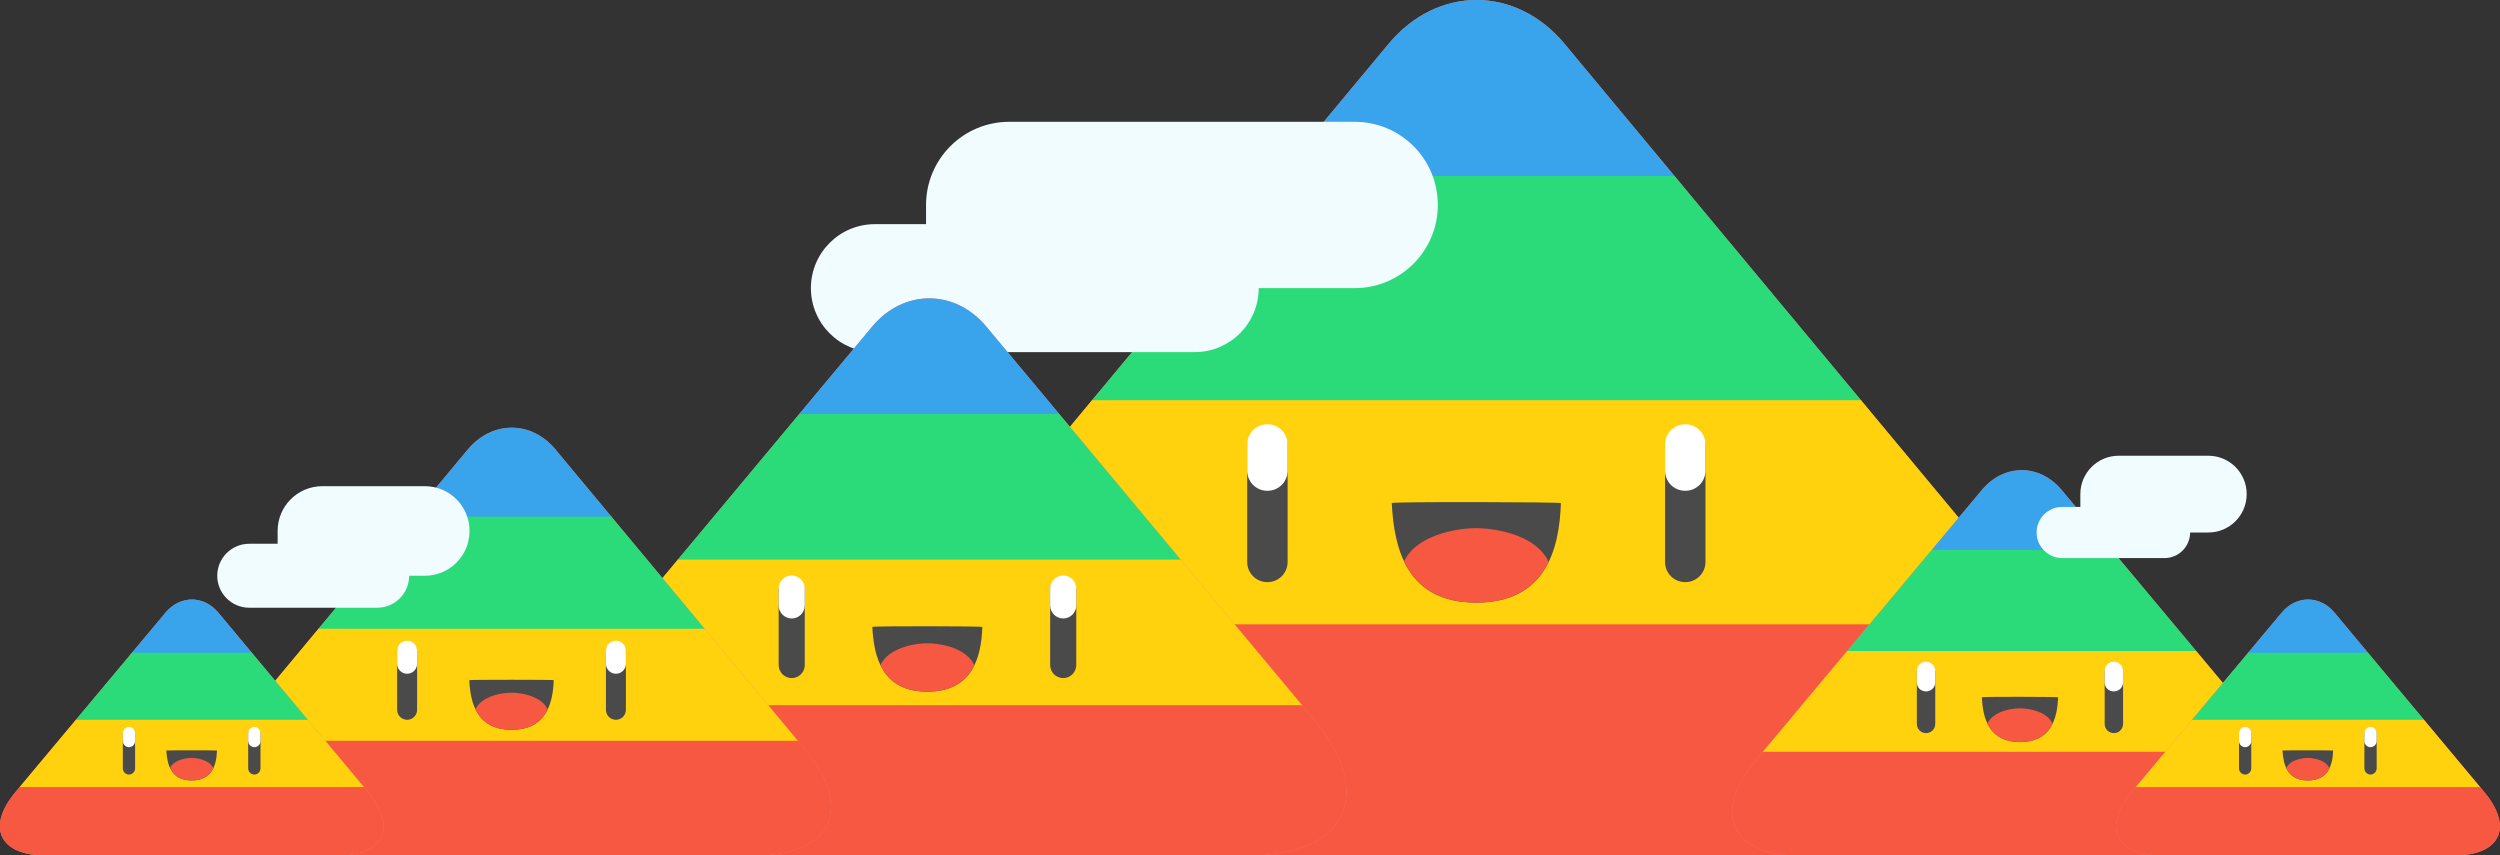 <?xml version="1.0" encoding="utf-8"?>
<!-- Generator: Adobe Illustrator 18.1.1, SVG Export Plug-In . SVG Version: 6.00 Build 0)  -->
<svg version="1.1" id="Layer_1" xmlns="http://www.w3.org/2000/svg" xmlns:xlink="http://www.w3.org/1999/xlink" x="0px" y="0px"
	 viewBox="0 0 977 334.3" enable-background="new 0 0 977 334.3" xml:space="preserve">
<rect x="0" y="0" width="977" height="334.3" fill="#333333" stroke="none"/>
<g>
	<defs>
		<path id="SVGID_1_" d="M542.7,17.1c19-22.8,49.7-22.8,68.7,0l195.2,234.7c37.9,45.6,20.6,82.6-38.7,82.6H386.1
			c-59.3,0-76.7-37-38.7-82.6L542.7,17.1z"/>
	</defs>
	<clipPath id="SVGID_2_">
		<use xlink:href="#SVGID_1_"  overflow="visible"/>
	</clipPath>
	<g clip-path="url(#SVGID_2_)" enable-background="new    ">
		<g>
			<defs>
				<rect id="SVGID_3_" x="321.5" y="-0.8" width="511" height="336"/>
			</defs>
			<clipPath id="SVGID_4_">
				<use xlink:href="#SVGID_3_"  overflow="visible"/>
			</clipPath>
			<g clip-path="url(#SVGID_4_)">
				<defs>
					<rect id="SVGID_5_" x="321.5" y="-0.8" width="511" height="336"/>
				</defs>
				<clipPath id="SVGID_6_">
					<use xlink:href="#SVGID_5_"  overflow="visible"/>
				</clipPath>
				<rect x="322.3" y="-5" clip-path="url(#SVGID_6_)" fill="#FF7878" width="509.4" height="344.3"/>
			</g>
			<g clip-path="url(#SVGID_4_)">
				<defs>
					<rect id="SVGID_7_" x="278.8" y="-18.8" width="596.6" height="88.1"/>
				</defs>
				<clipPath id="SVGID_8_">
					<use xlink:href="#SVGID_7_"  overflow="visible"/>
				</clipPath>
				<g clip-path="url(#SVGID_8_)">
					<defs>
						<rect id="SVGID_9_" x="321.5" y="-0.8" width="511" height="336"/>
					</defs>
					<clipPath id="SVGID_10_">
						<use xlink:href="#SVGID_9_"  overflow="visible"/>
					</clipPath>
					<rect x="273.8" y="-23.8" clip-path="url(#SVGID_10_)" fill="#39A4EB" width="606.6" height="98.1"/>
				</g>
			</g>
			<g clip-path="url(#SVGID_4_)">
				<defs>
					<rect id="SVGID_11_" x="278.8" y="68.8" width="596.6" height="88.1"/>
				</defs>
				<clipPath id="SVGID_12_">
					<use xlink:href="#SVGID_11_"  overflow="visible"/>
				</clipPath>
				<g clip-path="url(#SVGID_12_)">
					<defs>
						<rect id="SVGID_13_" x="321.5" y="-0.8" width="511" height="336"/>
					</defs>
					<clipPath id="SVGID_14_">
						<use xlink:href="#SVGID_13_"  overflow="visible"/>
					</clipPath>
					<rect x="273.8" y="63.8" clip-path="url(#SVGID_14_)" fill="#2BDB7A" width="606.6" height="98.1"/>
				</g>
			</g>
			<g clip-path="url(#SVGID_4_)">
				<defs>
					<rect id="SVGID_15_" x="278.8" y="156.4" width="596.6" height="88.1"/>
				</defs>
				<clipPath id="SVGID_16_">
					<use xlink:href="#SVGID_15_"  overflow="visible"/>
				</clipPath>
				<g clip-path="url(#SVGID_16_)">
					<defs>
						<rect id="SVGID_17_" x="321.5" y="-0.8" width="511" height="336"/>
					</defs>
					<clipPath id="SVGID_18_">
						<use xlink:href="#SVGID_17_"  overflow="visible"/>
					</clipPath>
					<rect x="273.8" y="151.4" clip-path="url(#SVGID_18_)" fill="#FFD20D" width="606.6" height="98.1"/>
				</g>
			</g>
			<g clip-path="url(#SVGID_4_)">
				<defs>
					<rect id="SVGID_19_" x="278.8" y="244" width="596.6" height="92.3"/>
				</defs>
				<clipPath id="SVGID_20_">
					<use xlink:href="#SVGID_19_"  overflow="visible"/>
				</clipPath>
				<g clip-path="url(#SVGID_20_)">
					<defs>
						<rect id="SVGID_21_" x="321.5" y="-0.8" width="511" height="336"/>
					</defs>
					<clipPath id="SVGID_22_">
						<use xlink:href="#SVGID_21_"  overflow="visible"/>
					</clipPath>
					<rect x="273.8" y="239" clip-path="url(#SVGID_22_)" fill="#F65842" width="606.6" height="102.3"/>
				</g>
			</g>
		</g>
	</g>
</g>
<g>
	<defs>
		<path id="SVGID_23_" d="M495.3,166.4c-4.4,0-7.9,3.5-7.9,7.9v45.3c0,4.4,3.5,7.9,7.9,7.9c4.4,0,7.9-3.5,7.9-7.9v-45.3
			C503.2,170,499.7,166.4,495.3,166.4z"/>
	</defs>
	<clipPath id="SVGID_24_">
		<use xlink:href="#SVGID_23_"  overflow="visible"/>
	</clipPath>
	<rect x="482.4" y="161.4" clip-path="url(#SVGID_24_)" fill="#4A4A4A" width="25.8" height="71.1"/>
</g>
<g>
	<defs>
		<path id="SVGID_25_" d="M495.3,165.8c-4.4,0-7.9,3.5-7.9,7.9v10.2c0,4.4,3.5,7.9,7.9,7.9c4.4,0,7.9-3.5,7.9-7.9v-10.2
			C503.2,169.3,499.7,165.8,495.3,165.8z"/>
	</defs>
	<clipPath id="SVGID_26_">
		<use xlink:href="#SVGID_25_"  overflow="visible"/>
	</clipPath>
	<rect x="482.4" y="160.8" clip-path="url(#SVGID_26_)" fill="#FFFFFF" width="25.8" height="36"/>
</g>
<g>
	<defs>
		<path id="SVGID_27_" d="M658.6,166.4c-4.4,0-7.9,3.5-7.9,7.9v45.3c0,4.4,3.5,7.9,7.9,7.9c4.4,0,7.9-3.5,7.9-7.9v-45.3
			C666.5,170,662.9,166.4,658.6,166.4z"/>
	</defs>
	<clipPath id="SVGID_28_">
		<use xlink:href="#SVGID_27_"  overflow="visible"/>
	</clipPath>
	<rect x="645.7" y="161.4" clip-path="url(#SVGID_28_)" fill="#4A4A4A" width="25.8" height="71.1"/>
</g>
<g>
	<defs>
		<path id="SVGID_29_" d="M658.6,165.8c-4.4,0-7.9,3.5-7.9,7.9v10.2c0,4.4,3.5,7.9,7.9,7.9c4.4,0,7.9-3.5,7.9-7.9v-10.2
			C666.5,169.3,662.9,165.8,658.6,165.8z"/>
	</defs>
	<clipPath id="SVGID_30_">
		<use xlink:href="#SVGID_29_"  overflow="visible"/>
	</clipPath>
	<rect x="645.7" y="160.8" clip-path="url(#SVGID_30_)" fill="#FFFFFF" width="25.8" height="36"/>
</g>
<g>
	<defs>
		<path id="SVGID_31_" d="M543.9,196.6c0.9,18,5.9,38.9,33,38.9c27.1,0,32.5-20.7,33.1-38.9C610,196.2,543.8,196,543.9,196.6z"/>
	</defs>
	<clipPath id="SVGID_32_">
		<use xlink:href="#SVGID_31_"  overflow="visible"/>
	</clipPath>
	<g clip-path="url(#SVGID_32_)" enable-background="new    ">
		<g>
			<defs>
				<rect id="SVGID_33_" x="543.5" y="196" width="67" height="40"/>
			</defs>
			<clipPath id="SVGID_34_">
				<use xlink:href="#SVGID_33_"  overflow="visible"/>
			</clipPath>
			<g clip-path="url(#SVGID_34_)">
				<defs>
					<rect id="SVGID_35_" x="543.5" y="196" width="67" height="40"/>
				</defs>
				<clipPath id="SVGID_36_">
					<use xlink:href="#SVGID_35_"  overflow="visible"/>
				</clipPath>
				<rect x="538.9" y="191.2" clip-path="url(#SVGID_36_)" fill="#4A4A4A" width="76.1" height="49.2"/>
			</g>
			<g clip-path="url(#SVGID_34_)">
				<defs>
					<path id="SVGID_37_" d="M576.9,286.5c16.4,0,29.8-43.4,29.8-59.9c0-16.5-20.8-20.2-29.8-20.2s-29.8,3.7-29.8,20.2
						C547.1,243.1,560.5,286.5,576.9,286.5z"/>
				</defs>
				<clipPath id="SVGID_38_">
					<use xlink:href="#SVGID_37_"  overflow="visible"/>
				</clipPath>
				<g clip-path="url(#SVGID_38_)">
					<defs>
						<rect id="SVGID_39_" x="543.5" y="196" width="67" height="40"/>
					</defs>
					<clipPath id="SVGID_40_">
						<use xlink:href="#SVGID_39_"  overflow="visible"/>
					</clipPath>
					<rect x="542.1" y="201.3" clip-path="url(#SVGID_40_)" fill="#F65842" width="69.5" height="90.1"/>
				</g>
			</g>
		</g>
	</g>
</g>
<g>
	<defs>
		<path id="SVGID_41_" d="M361.9,87.6h-20c-13.8,0-25,11.2-25,25c0,13.8,11.2,25,25,25h125c13.8,0,25-11.2,25-25h37.5
			c18,0,32.5-14.6,32.5-32.5c0-18-14.5-32.5-32.5-32.5h-135c-18,0-32.5,14.6-32.5,32.5V87.6z"/>
	</defs>
	<clipPath id="SVGID_42_">
		<use xlink:href="#SVGID_41_"  overflow="visible"/>
	</clipPath>
	<rect x="311.9" y="42.6" clip-path="url(#SVGID_42_)" fill="#F0FCFF" width="255" height="100"/>
</g>
<g>
	<defs>
		<path id="SVGID_43_" d="M774.6,191.4c8.6-10.2,22.4-10.2,31,0l88.5,105.9c17.1,20.5,9.4,37.1-17.4,37.1H703.4
			c-26.7,0-34.5-16.6-17.4-37.1L774.6,191.4z"/>
	</defs>
	<clipPath id="SVGID_44_">
		<use xlink:href="#SVGID_43_"  overflow="visible"/>
	</clipPath>
	<g clip-path="url(#SVGID_44_)" enable-background="new    ">
		<g>
			<defs>
				<rect id="SVGID_45_" x="671.5" y="181.1" width="237" height="154"/>
			</defs>
			<clipPath id="SVGID_46_">
				<use xlink:href="#SVGID_45_"  overflow="visible"/>
			</clipPath>
			<g clip-path="url(#SVGID_46_)">
				<defs>
					<rect id="SVGID_47_" x="671.5" y="181.1" width="237" height="154"/>
				</defs>
				<clipPath id="SVGID_48_">
					<use xlink:href="#SVGID_47_"  overflow="visible"/>
				</clipPath>
				<rect x="672" y="178.7" clip-path="url(#SVGID_48_)" fill="#FF7878" width="236.2" height="160.7"/>
			</g>
			<g clip-path="url(#SVGID_46_)">
				<defs>
					<rect id="SVGID_49_" x="655.2" y="175.5" width="268.5" height="39.6"/>
				</defs>
				<clipPath id="SVGID_50_">
					<use xlink:href="#SVGID_49_"  overflow="visible"/>
				</clipPath>
				<g clip-path="url(#SVGID_50_)">
					<defs>
						<rect id="SVGID_51_" x="671.5" y="181.1" width="237" height="154"/>
					</defs>
					<clipPath id="SVGID_52_">
						<use xlink:href="#SVGID_51_"  overflow="visible"/>
					</clipPath>
					<rect x="650.2" y="170.5" clip-path="url(#SVGID_52_)" fill="#39A4EB" width="278.5" height="49.6"/>
				</g>
			</g>
			<g clip-path="url(#SVGID_46_)">
				<defs>
					<rect id="SVGID_53_" x="655.2" y="214.9" width="268.5" height="39.6"/>
				</defs>
				<clipPath id="SVGID_54_">
					<use xlink:href="#SVGID_53_"  overflow="visible"/>
				</clipPath>
				<g clip-path="url(#SVGID_54_)">
					<defs>
						<rect id="SVGID_55_" x="671.5" y="181.1" width="237" height="154"/>
					</defs>
					<clipPath id="SVGID_56_">
						<use xlink:href="#SVGID_55_"  overflow="visible"/>
					</clipPath>
					<rect x="650.2" y="209.9" clip-path="url(#SVGID_56_)" fill="#2BDB7A" width="278.5" height="49.6"/>
				</g>
			</g>
			<g clip-path="url(#SVGID_46_)">
				<defs>
					<rect id="SVGID_57_" x="655.2" y="254.4" width="268.5" height="39.6"/>
				</defs>
				<clipPath id="SVGID_58_">
					<use xlink:href="#SVGID_57_"  overflow="visible"/>
				</clipPath>
				<g clip-path="url(#SVGID_58_)">
					<defs>
						<rect id="SVGID_59_" x="671.5" y="181.1" width="237" height="154"/>
					</defs>
					<clipPath id="SVGID_60_">
						<use xlink:href="#SVGID_59_"  overflow="visible"/>
					</clipPath>
					<rect x="650.2" y="249.4" clip-path="url(#SVGID_60_)" fill="#FFD20D" width="278.5" height="49.6"/>
				</g>
			</g>
			<g clip-path="url(#SVGID_46_)">
				<defs>
					<rect id="SVGID_61_" x="655.2" y="293.8" width="268.5" height="40.6"/>
				</defs>
				<clipPath id="SVGID_62_">
					<use xlink:href="#SVGID_61_"  overflow="visible"/>
				</clipPath>
				<g clip-path="url(#SVGID_62_)">
					<defs>
						<rect id="SVGID_63_" x="671.5" y="181.1" width="237" height="154"/>
					</defs>
					<clipPath id="SVGID_64_">
						<use xlink:href="#SVGID_63_"  overflow="visible"/>
					</clipPath>
					<rect x="650.2" y="288.8" clip-path="url(#SVGID_64_)" fill="#F65842" width="278.5" height="50.6"/>
				</g>
			</g>
		</g>
	</g>
</g>
<g>
	<defs>
		<path id="SVGID_65_" d="M752.7,258.9c-2,0-3.6,1.6-3.6,3.6v20.4c0,2,1.6,3.6,3.6,3.6c2,0,3.6-1.6,3.6-3.6v-20.4
			C756.2,260.5,754.6,258.9,752.7,258.9z"/>
	</defs>
	<clipPath id="SVGID_66_">
		<use xlink:href="#SVGID_65_"  overflow="visible"/>
	</clipPath>
	<rect x="744.1" y="253.9" clip-path="url(#SVGID_66_)" fill="#4A4A4A" width="17.1" height="37.5"/>
</g>
<g>
	<defs>
		<path id="SVGID_67_" d="M752.7,258.6c-2,0-3.6,1.6-3.6,3.5v4.6c0,2,1.6,3.5,3.6,3.5c2,0,3.6-1.6,3.6-3.5v-4.6
			C756.2,260.2,754.6,258.6,752.7,258.6z"/>
	</defs>
	<clipPath id="SVGID_68_">
		<use xlink:href="#SVGID_67_"  overflow="visible"/>
	</clipPath>
	<rect x="744.1" y="253.6" clip-path="url(#SVGID_68_)" fill="#FFFFFF" width="17.1" height="21.7"/>
</g>
<g>
	<defs>
		<path id="SVGID_69_" d="M826.1,258.9c-2,0-3.6,1.6-3.6,3.6v20.4c0,2,1.6,3.6,3.6,3.6c2,0,3.6-1.6,3.6-3.6v-20.4
			C829.7,260.5,828.1,258.9,826.1,258.9z"/>
	</defs>
	<clipPath id="SVGID_70_">
		<use xlink:href="#SVGID_69_"  overflow="visible"/>
	</clipPath>
	<rect x="817.6" y="253.9" clip-path="url(#SVGID_70_)" fill="#4A4A4A" width="17.1" height="37.5"/>
</g>
<g>
	<defs>
		<path id="SVGID_71_" d="M826.1,258.6c-2,0-3.6,1.6-3.6,3.5v4.6c0,2,1.6,3.5,3.6,3.5c2,0,3.6-1.6,3.6-3.5v-4.6
			C829.7,260.2,828.1,258.6,826.1,258.6z"/>
	</defs>
	<clipPath id="SVGID_72_">
		<use xlink:href="#SVGID_71_"  overflow="visible"/>
	</clipPath>
	<rect x="817.6" y="253.6" clip-path="url(#SVGID_72_)" fill="#FFFFFF" width="17.1" height="21.7"/>
</g>
<g>
	<defs>
		<path id="SVGID_73_" d="M774.5,272.5c0.4,8.1,2.7,17.5,14.9,17.5c12.2,0,14.6-9.3,14.9-17.5C804.3,272.3,774.5,272.2,774.5,272.5z
			"/>
	</defs>
	<clipPath id="SVGID_74_">
		<use xlink:href="#SVGID_73_"  overflow="visible"/>
	</clipPath>
	<g clip-path="url(#SVGID_74_)" enable-background="new    ">
		<g>
			<defs>
				<rect id="SVGID_75_" x="774.5" y="272" width="30" height="18"/>
			</defs>
			<clipPath id="SVGID_76_">
				<use xlink:href="#SVGID_75_"  overflow="visible"/>
			</clipPath>
			<g clip-path="url(#SVGID_76_)">
				<defs>
					<rect id="SVGID_77_" x="774.5" y="272" width="30" height="18"/>
				</defs>
				<clipPath id="SVGID_78_">
					<use xlink:href="#SVGID_77_"  overflow="visible"/>
				</clipPath>
				<rect x="769.5" y="267.3" clip-path="url(#SVGID_78_)" fill="#4A4A4A" width="39.7" height="27.7"/>
			</g>
			<g clip-path="url(#SVGID_76_)">
				<defs>
					<path id="SVGID_79_" d="M789.4,312.9c7.4,0,13.4-19.5,13.4-27c0-7.4-9.4-9.1-13.4-9.1s-13.4,1.7-13.4,9.1
						C776,293.4,782,312.9,789.4,312.9z"/>
				</defs>
				<clipPath id="SVGID_80_">
					<use xlink:href="#SVGID_79_"  overflow="visible"/>
				</clipPath>
				<g clip-path="url(#SVGID_80_)">
					<defs>
						<rect id="SVGID_81_" x="774.5" y="272" width="30" height="18"/>
					</defs>
					<clipPath id="SVGID_82_">
						<use xlink:href="#SVGID_81_"  overflow="visible"/>
					</clipPath>
					<rect x="771" y="271.8" clip-path="url(#SVGID_82_)" fill="#F65842" width="36.8" height="46.1"/>
				</g>
			</g>
		</g>
	</g>
</g>
<g>
	<defs>
		<path id="SVGID_83_" d="M340.8,127.7c12.3-14.8,32.4-14.8,44.7,0l127.6,153c24.7,29.6,13.5,53.6-25.1,53.6H238.3
			c-38.6,0-49.8-24-25.1-53.6L340.8,127.7z"/>
	</defs>
	<clipPath id="SVGID_84_">
		<use xlink:href="#SVGID_83_"  overflow="visible"/>
	</clipPath>
	<g clip-path="url(#SVGID_84_)" enable-background="new    ">
		<g>
			<defs>
				<rect id="SVGID_85_" x="194.5" y="112" width="337" height="223"/>
			</defs>
			<clipPath id="SVGID_86_">
				<use xlink:href="#SVGID_85_"  overflow="visible"/>
			</clipPath>
			<g clip-path="url(#SVGID_86_)">
				<defs>
					<rect id="SVGID_87_" x="194.5" y="112" width="337" height="223"/>
				</defs>
				<clipPath id="SVGID_88_">
					<use xlink:href="#SVGID_87_"  overflow="visible"/>
				</clipPath>
				<rect x="195.1" y="111.6" clip-path="url(#SVGID_88_)" fill="#FF7878" width="336.2" height="227.7"/>
			</g>
			<g clip-path="url(#SVGID_86_)">
				<defs>
					<rect id="SVGID_89_" x="168.6" y="104.8" width="387.8" height="57.3"/>
				</defs>
				<clipPath id="SVGID_90_">
					<use xlink:href="#SVGID_89_"  overflow="visible"/>
				</clipPath>
				<g clip-path="url(#SVGID_90_)">
					<defs>
						<rect id="SVGID_91_" x="194.5" y="112" width="337" height="223"/>
					</defs>
					<clipPath id="SVGID_92_">
						<use xlink:href="#SVGID_91_"  overflow="visible"/>
					</clipPath>
					<rect x="163.6" y="99.8" clip-path="url(#SVGID_92_)" fill="#39A4EB" width="397.8" height="67.3"/>
				</g>
			</g>
			<g clip-path="url(#SVGID_86_)">
				<defs>
					<rect id="SVGID_93_" x="168.6" y="161.8" width="387.8" height="57.3"/>
				</defs>
				<clipPath id="SVGID_94_">
					<use xlink:href="#SVGID_93_"  overflow="visible"/>
				</clipPath>
				<g clip-path="url(#SVGID_94_)">
					<defs>
						<rect id="SVGID_95_" x="194.5" y="112" width="337" height="223"/>
					</defs>
					<clipPath id="SVGID_96_">
						<use xlink:href="#SVGID_95_"  overflow="visible"/>
					</clipPath>
					<rect x="163.6" y="156.8" clip-path="url(#SVGID_96_)" fill="#2BDB7A" width="397.8" height="67.3"/>
				</g>
			</g>
			<g clip-path="url(#SVGID_86_)">
				<defs>
					<rect id="SVGID_97_" x="168.6" y="218.7" width="387.8" height="57.3"/>
				</defs>
				<clipPath id="SVGID_98_">
					<use xlink:href="#SVGID_97_"  overflow="visible"/>
				</clipPath>
				<g clip-path="url(#SVGID_98_)">
					<defs>
						<rect id="SVGID_99_" x="194.5" y="112" width="337" height="223"/>
					</defs>
					<clipPath id="SVGID_100_">
						<use xlink:href="#SVGID_99_"  overflow="visible"/>
					</clipPath>
					<rect x="163.6" y="213.7" clip-path="url(#SVGID_100_)" fill="#FFD20D" width="397.8" height="67.3"/>
				</g>
			</g>
			<g clip-path="url(#SVGID_86_)">
				<defs>
					<rect id="SVGID_101_" x="168.6" y="275.6" width="387.8" height="62.5"/>
				</defs>
				<clipPath id="SVGID_102_">
					<use xlink:href="#SVGID_101_"  overflow="visible"/>
				</clipPath>
				<g clip-path="url(#SVGID_102_)">
					<defs>
						<rect id="SVGID_103_" x="194.5" y="112" width="337" height="223"/>
					</defs>
					<clipPath id="SVGID_104_">
						<use xlink:href="#SVGID_103_"  overflow="visible"/>
					</clipPath>
					<rect x="163.6" y="270.6" clip-path="url(#SVGID_104_)" fill="#F65842" width="397.8" height="72.5"/>
				</g>
			</g>
		</g>
	</g>
</g>
<g>
	<defs>
		<path id="SVGID_105_" d="M309.4,225.4c-2.8,0-5.1,2.3-5.1,5.1v29.4c0,2.8,2.3,5.1,5.1,5.1c2.8,0,5.1-2.3,5.1-5.1v-29.4
			C314.5,227.7,312.2,225.4,309.4,225.4z"/>
	</defs>
	<clipPath id="SVGID_106_">
		<use xlink:href="#SVGID_105_"  overflow="visible"/>
	</clipPath>
	<rect x="299.2" y="220.4" clip-path="url(#SVGID_106_)" fill="#4A4A4A" width="20.3" height="49.7"/>
</g>
<g>
	<defs>
		<path id="SVGID_107_" d="M309.4,224.9c-2.8,0-5.1,2.3-5.1,5.1v6.6c0,2.8,2.3,5.1,5.1,5.1c2.8,0,5.1-2.3,5.1-5.1v-6.6
			C314.5,227.2,312.2,224.9,309.4,224.9z"/>
	</defs>
	<clipPath id="SVGID_108_">
		<use xlink:href="#SVGID_107_"  overflow="visible"/>
	</clipPath>
	<rect x="299.2" y="219.9" clip-path="url(#SVGID_108_)" fill="#FFFFFF" width="20.3" height="26.9"/>
</g>
<g>
	<defs>
		<path id="SVGID_109_" d="M415.5,225.4c-2.8,0-5.1,2.3-5.1,5.1v29.4c0,2.8,2.3,5.1,5.1,5.1c2.8,0,5.1-2.3,5.1-5.1v-29.4
			C420.6,227.7,418.3,225.4,415.5,225.4z"/>
	</defs>
	<clipPath id="SVGID_110_">
		<use xlink:href="#SVGID_109_"  overflow="visible"/>
	</clipPath>
	<rect x="405.4" y="220.4" clip-path="url(#SVGID_110_)" fill="#4A4A4A" width="20.3" height="49.7"/>
</g>
<g>
	<defs>
		<path id="SVGID_111_" d="M415.5,224.9c-2.8,0-5.1,2.3-5.1,5.1v6.6c0,2.8,2.3,5.1,5.1,5.1c2.8,0,5.1-2.3,5.1-5.1v-6.6
			C420.6,227.2,418.3,224.9,415.5,224.9z"/>
	</defs>
	<clipPath id="SVGID_112_">
		<use xlink:href="#SVGID_111_"  overflow="visible"/>
	</clipPath>
	<rect x="405.4" y="219.9" clip-path="url(#SVGID_112_)" fill="#FFFFFF" width="20.3" height="26.9"/>
</g>
<g>
	<defs>
		<path id="SVGID_113_" d="M340.9,245c0.6,11.7,3.8,25.3,21.5,25.3c17.6,0,21.1-13.4,21.5-25.3C383.9,244.7,340.9,244.6,340.9,245z"
			/>
	</defs>
	<clipPath id="SVGID_114_">
		<use xlink:href="#SVGID_113_"  overflow="visible"/>
	</clipPath>
	<g clip-path="url(#SVGID_114_)" enable-background="new    ">
		<g>
			<defs>
				<rect id="SVGID_115_" x="340.5" y="244" width="44" height="27"/>
			</defs>
			<clipPath id="SVGID_116_">
				<use xlink:href="#SVGID_115_"  overflow="visible"/>
			</clipPath>
			<g clip-path="url(#SVGID_116_)">
				<defs>
					<rect id="SVGID_117_" x="340.5" y="244" width="44" height="27"/>
				</defs>
				<clipPath id="SVGID_118_">
					<use xlink:href="#SVGID_117_"  overflow="visible"/>
				</clipPath>
				<rect x="335.9" y="239.7" clip-path="url(#SVGID_118_)" fill="#4A4A4A" width="53" height="35.5"/>
			</g>
			<g clip-path="url(#SVGID_116_)">
				<defs>
					<path id="SVGID_119_" d="M362.4,303.4c10.7,0,19.3-28.2,19.3-38.9c0-10.8-13.5-13.1-19.3-13.1s-19.3,2.4-19.3,13.1
						C343,275.2,351.7,303.4,362.4,303.4z"/>
				</defs>
				<clipPath id="SVGID_120_">
					<use xlink:href="#SVGID_119_"  overflow="visible"/>
				</clipPath>
				<g clip-path="url(#SVGID_120_)">
					<defs>
						<rect id="SVGID_121_" x="340.5" y="244" width="44" height="27"/>
					</defs>
					<clipPath id="SVGID_122_">
						<use xlink:href="#SVGID_121_"  overflow="visible"/>
					</clipPath>
					<rect x="338" y="246.3" clip-path="url(#SVGID_122_)" fill="#F65842" width="48.7" height="62.1"/>
				</g>
			</g>
		</g>
	</g>
</g>
<g>
	<defs>
		<path id="SVGID_123_" d="M182.8,175.7c9.5-11.4,24.9-11.4,34.3,0l97.6,117.3c19,22.8,10.3,41.3-19.4,41.3H104.5
			c-29.7,0-38.3-18.5-19.4-41.3L182.8,175.7z"/>
	</defs>
	<clipPath id="SVGID_124_">
		<use xlink:href="#SVGID_123_"  overflow="visible"/>
	</clipPath>
	<g clip-path="url(#SVGID_124_)" enable-background="new    ">
		<g>
			<defs>
				<rect id="SVGID_125_" x="69.5" y="164" width="261" height="171"/>
			</defs>
			<clipPath id="SVGID_126_">
				<use xlink:href="#SVGID_125_"  overflow="visible"/>
			</clipPath>
			<g clip-path="url(#SVGID_126_)">
				<defs>
					<rect id="SVGID_127_" x="69.5" y="164" width="261" height="171"/>
				</defs>
				<clipPath id="SVGID_128_">
					<use xlink:href="#SVGID_127_"  overflow="visible"/>
				</clipPath>
				<rect x="70.1" y="162.2" clip-path="url(#SVGID_128_)" fill="#FF7878" width="259.7" height="177.2"/>
			</g>
			<g clip-path="url(#SVGID_126_)">
				<defs>
					<rect id="SVGID_129_" x="50.8" y="158.1" width="298.3" height="44"/>
				</defs>
				<clipPath id="SVGID_130_">
					<use xlink:href="#SVGID_129_"  overflow="visible"/>
				</clipPath>
				<g clip-path="url(#SVGID_130_)">
					<defs>
						<rect id="SVGID_131_" x="69.5" y="164" width="261" height="171"/>
					</defs>
					<clipPath id="SVGID_132_">
						<use xlink:href="#SVGID_131_"  overflow="visible"/>
					</clipPath>
					<rect x="45.8" y="153.1" clip-path="url(#SVGID_132_)" fill="#39A4EB" width="308.3" height="54"/>
				</g>
			</g>
			<g clip-path="url(#SVGID_126_)">
				<defs>
					<rect id="SVGID_133_" x="50.8" y="201.9" width="298.3" height="44"/>
				</defs>
				<clipPath id="SVGID_134_">
					<use xlink:href="#SVGID_133_"  overflow="visible"/>
				</clipPath>
				<g clip-path="url(#SVGID_134_)">
					<defs>
						<rect id="SVGID_135_" x="69.5" y="164" width="261" height="171"/>
					</defs>
					<clipPath id="SVGID_136_">
						<use xlink:href="#SVGID_135_"  overflow="visible"/>
					</clipPath>
					<rect x="45.8" y="196.9" clip-path="url(#SVGID_136_)" fill="#2BDB7A" width="308.3" height="54"/>
				</g>
			</g>
			<g clip-path="url(#SVGID_126_)">
				<defs>
					<rect id="SVGID_137_" x="50.8" y="245.7" width="298.3" height="44"/>
				</defs>
				<clipPath id="SVGID_138_">
					<use xlink:href="#SVGID_137_"  overflow="visible"/>
				</clipPath>
				<g clip-path="url(#SVGID_138_)">
					<defs>
						<rect id="SVGID_139_" x="69.5" y="164" width="261" height="171"/>
					</defs>
					<clipPath id="SVGID_140_">
						<use xlink:href="#SVGID_139_"  overflow="visible"/>
					</clipPath>
					<rect x="45.8" y="240.7" clip-path="url(#SVGID_140_)" fill="#FFD20D" width="308.3" height="54"/>
				</g>
			</g>
			<g clip-path="url(#SVGID_126_)">
				<defs>
					<rect id="SVGID_141_" x="50.8" y="289.5" width="298.3" height="53.7"/>
				</defs>
				<clipPath id="SVGID_142_">
					<use xlink:href="#SVGID_141_"  overflow="visible"/>
				</clipPath>
				<g clip-path="url(#SVGID_142_)">
					<defs>
						<rect id="SVGID_143_" x="69.5" y="164" width="261" height="171"/>
					</defs>
					<clipPath id="SVGID_144_">
						<use xlink:href="#SVGID_143_"  overflow="visible"/>
					</clipPath>
					<rect x="45.8" y="284.5" clip-path="url(#SVGID_144_)" fill="#F65842" width="308.3" height="63.7"/>
				</g>
			</g>
		</g>
	</g>
</g>
<g>
	<defs>
		<path id="SVGID_145_" d="M159.1,250.8c-2.2,0-3.9,1.8-3.9,3.9v22.7c0,2.2,1.8,3.9,3.9,3.9c2.2,0,3.9-1.8,3.9-3.9v-22.7
			C163,252.5,161.3,250.8,159.1,250.8z"/>
	</defs>
	<clipPath id="SVGID_146_">
		<use xlink:href="#SVGID_145_"  overflow="visible"/>
	</clipPath>
	<rect x="150.2" y="245.8" clip-path="url(#SVGID_146_)" fill="#4A4A4A" width="17.9" height="40.5"/>
</g>
<g>
	<defs>
		<path id="SVGID_147_" d="M159.1,250.4c-2.2,0-3.9,1.8-3.9,3.9v5.1c0,2.2,1.8,3.9,3.9,3.9c2.2,0,3.9-1.8,3.9-3.9v-5.1
			C163,252.2,161.3,250.4,159.1,250.4z"/>
	</defs>
	<clipPath id="SVGID_148_">
		<use xlink:href="#SVGID_147_"  overflow="visible"/>
	</clipPath>
	<rect x="150.2" y="245.4" clip-path="url(#SVGID_148_)" fill="#FFFFFF" width="17.9" height="23"/>
</g>
<g>
	<defs>
		<path id="SVGID_149_" d="M240.7,250.8c-2.2,0-3.9,1.8-3.9,3.9v22.7c0,2.2,1.8,3.9,3.9,3.9c2.2,0,3.9-1.8,3.9-3.9v-22.7
			C244.7,252.5,242.9,250.8,240.7,250.8z"/>
	</defs>
	<clipPath id="SVGID_150_">
		<use xlink:href="#SVGID_149_"  overflow="visible"/>
	</clipPath>
	<rect x="231.8" y="245.8" clip-path="url(#SVGID_150_)" fill="#4A4A4A" width="17.9" height="40.5"/>
</g>
<g>
	<defs>
		<path id="SVGID_151_" d="M240.7,250.4c-2.2,0-3.9,1.8-3.9,3.9v5.1c0,2.2,1.8,3.9,3.9,3.9c2.2,0,3.9-1.8,3.9-3.9v-5.1
			C244.7,252.2,242.9,250.4,240.7,250.4z"/>
	</defs>
	<clipPath id="SVGID_152_">
		<use xlink:href="#SVGID_151_"  overflow="visible"/>
	</clipPath>
	<rect x="231.8" y="245.4" clip-path="url(#SVGID_152_)" fill="#FFFFFF" width="17.9" height="23"/>
</g>
<g>
	<defs>
		<path id="SVGID_153_" d="M183.4,265.8c0.4,9,3,19.4,16.5,19.4s16.2-10.3,16.5-19.4C216.4,265.6,183.4,265.6,183.4,265.8z"/>
	</defs>
	<clipPath id="SVGID_154_">
		<use xlink:href="#SVGID_153_"  overflow="visible"/>
	</clipPath>
	<g clip-path="url(#SVGID_154_)" enable-background="new    ">
		<g>
			<defs>
				<rect id="SVGID_155_" x="182.5" y="265" width="34" height="21"/>
			</defs>
			<clipPath id="SVGID_156_">
				<use xlink:href="#SVGID_155_"  overflow="visible"/>
			</clipPath>
			<g clip-path="url(#SVGID_156_)">
				<defs>
					<rect id="SVGID_157_" x="182.5" y="265" width="34" height="21"/>
				</defs>
				<clipPath id="SVGID_158_">
					<use xlink:href="#SVGID_157_"  overflow="visible"/>
				</clipPath>
				<rect x="178.4" y="260.7" clip-path="url(#SVGID_158_)" fill="#4A4A4A" width="43.1" height="29.6"/>
			</g>
			<g clip-path="url(#SVGID_156_)">
				<defs>
					<path id="SVGID_159_" d="M199.9,310.8c8.2,0,14.9-21.7,14.9-30s-10.4-10.1-14.9-10.1c-4.5,0-14.9,1.8-14.9,10.1
						S191.7,310.8,199.9,310.8z"/>
				</defs>
				<clipPath id="SVGID_160_">
					<use xlink:href="#SVGID_159_"  overflow="visible"/>
				</clipPath>
				<g clip-path="url(#SVGID_160_)">
					<defs>
						<rect id="SVGID_161_" x="182.5" y="265" width="34" height="21"/>
					</defs>
					<clipPath id="SVGID_162_">
						<use xlink:href="#SVGID_161_"  overflow="visible"/>
					</clipPath>
					<rect x="180" y="265.7" clip-path="url(#SVGID_162_)" fill="#F65842" width="39.8" height="50.1"/>
				</g>
			</g>
		</g>
	</g>
</g>
<g>
	<defs>
		<path id="SVGID_163_" d="M64.7,239.4c5.7-6.8,14.9-6.8,20.6,0l58.6,70.2c11.4,13.7,6.2,24.7-11.6,24.7H17.6
			c-17.8,0-23-11.1-11.6-24.7L64.7,239.4z"/>
	</defs>
	<clipPath id="SVGID_164_">
		<use xlink:href="#SVGID_163_"  overflow="visible"/>
	</clipPath>
	<g clip-path="url(#SVGID_164_)" enable-background="new    ">
		<g>
			<defs>
				<rect id="SVGID_165_" x="-0.5" y="232.1" width="156" height="103"/>
			</defs>
			<clipPath id="SVGID_166_">
				<use xlink:href="#SVGID_165_"  overflow="visible"/>
			</clipPath>
			<g clip-path="url(#SVGID_166_)">
				<defs>
					<rect id="SVGID_167_" x="-0.5" y="232.1" width="156" height="103"/>
				</defs>
				<clipPath id="SVGID_168_">
					<use xlink:href="#SVGID_167_"  overflow="visible"/>
				</clipPath>
				<rect x="-5" y="229.2" clip-path="url(#SVGID_168_)" fill="#FF7878" width="160" height="110.1"/>
			</g>
			<g clip-path="url(#SVGID_166_)">
				<defs>
					<rect id="SVGID_169_" x="-14.5" y="228.8" width="179" height="26.4"/>
				</defs>
				<clipPath id="SVGID_170_">
					<use xlink:href="#SVGID_169_"  overflow="visible"/>
				</clipPath>
				<g clip-path="url(#SVGID_170_)">
					<defs>
						<rect id="SVGID_171_" x="-0.5" y="232.1" width="156" height="103"/>
					</defs>
					<clipPath id="SVGID_172_">
						<use xlink:href="#SVGID_171_"  overflow="visible"/>
					</clipPath>
					<rect x="-19.5" y="223.8" clip-path="url(#SVGID_172_)" fill="#39A4EB" width="189" height="36.4"/>
				</g>
			</g>
			<g clip-path="url(#SVGID_166_)">
				<defs>
					<rect id="SVGID_173_" x="-14.5" y="255.1" width="179" height="26.4"/>
				</defs>
				<clipPath id="SVGID_174_">
					<use xlink:href="#SVGID_173_"  overflow="visible"/>
				</clipPath>
				<g clip-path="url(#SVGID_174_)">
					<defs>
						<rect id="SVGID_175_" x="-0.5" y="232.1" width="156" height="103"/>
					</defs>
					<clipPath id="SVGID_176_">
						<use xlink:href="#SVGID_175_"  overflow="visible"/>
					</clipPath>
					<rect x="-19.5" y="250.1" clip-path="url(#SVGID_176_)" fill="#2BDB7A" width="189" height="36.4"/>
				</g>
			</g>
			<g clip-path="url(#SVGID_166_)">
				<defs>
					<rect id="SVGID_177_" x="-14.5" y="281.3" width="179" height="26.4"/>
				</defs>
				<clipPath id="SVGID_178_">
					<use xlink:href="#SVGID_177_"  overflow="visible"/>
				</clipPath>
				<g clip-path="url(#SVGID_178_)">
					<defs>
						<rect id="SVGID_179_" x="-0.5" y="232.1" width="156" height="103"/>
					</defs>
					<clipPath id="SVGID_180_">
						<use xlink:href="#SVGID_179_"  overflow="visible"/>
					</clipPath>
					<rect x="-19.5" y="276.3" clip-path="url(#SVGID_180_)" fill="#FFD20D" width="189" height="36.4"/>
				</g>
			</g>
			<g clip-path="url(#SVGID_166_)">
				<defs>
					<rect id="SVGID_181_" x="-14.5" y="307.6" width="179" height="26.9"/>
				</defs>
				<clipPath id="SVGID_182_">
					<use xlink:href="#SVGID_181_"  overflow="visible"/>
				</clipPath>
				<g clip-path="url(#SVGID_182_)">
					<defs>
						<rect id="SVGID_183_" x="-0.5" y="232.1" width="156" height="103"/>
					</defs>
					<clipPath id="SVGID_184_">
						<use xlink:href="#SVGID_183_"  overflow="visible"/>
					</clipPath>
					<rect x="-19.5" y="302.6" clip-path="url(#SVGID_184_)" fill="#F65842" width="189" height="36.9"/>
				</g>
			</g>
		</g>
	</g>
</g>
<g>
	<defs>
		<path id="SVGID_185_" d="M50.4,284.3c-1.3,0-2.4,1.1-2.4,2.4v13.6c0,1.3,1.1,2.4,2.4,2.4c1.3,0,2.4-1.1,2.4-2.4v-13.6
			C52.8,285.3,51.7,284.3,50.4,284.3z"/>
	</defs>
	<clipPath id="SVGID_186_">
		<use xlink:href="#SVGID_185_"  overflow="visible"/>
	</clipPath>
	<rect x="43" y="279.3" clip-path="url(#SVGID_186_)" fill="#4A4A4A" width="14.7" height="28.3"/>
</g>
<g>
	<defs>
		<path id="SVGID_187_" d="M50.4,284.1c-1.3,0-2.4,1.1-2.4,2.4v3.1c0,1.3,1.1,2.4,2.4,2.4c1.3,0,2.4-1.1,2.4-2.4v-3.1
			C52.8,285.1,51.7,284.1,50.4,284.1z"/>
	</defs>
	<clipPath id="SVGID_188_">
		<use xlink:href="#SVGID_187_"  overflow="visible"/>
	</clipPath>
	<rect x="43" y="279.1" clip-path="url(#SVGID_188_)" fill="#FFFFFF" width="14.7" height="17.8"/>
</g>
<g>
	<defs>
		<path id="SVGID_189_" d="M99.4,284.3c-1.3,0-2.4,1.1-2.4,2.4v13.6c0,1.3,1.1,2.4,2.4,2.4c1.3,0,2.4-1.1,2.4-2.4v-13.6
			C101.8,285.3,100.7,284.3,99.4,284.3z"/>
	</defs>
	<clipPath id="SVGID_190_">
		<use xlink:href="#SVGID_189_"  overflow="visible"/>
	</clipPath>
	<rect x="92" y="279.3" clip-path="url(#SVGID_190_)" fill="#4A4A4A" width="14.7" height="28.3"/>
</g>
<g>
	<defs>
		<path id="SVGID_191_" d="M99.4,284.1c-1.3,0-2.4,1.1-2.4,2.4v3.1c0,1.3,1.1,2.4,2.4,2.4c1.3,0,2.4-1.1,2.4-2.4v-3.1
			C101.8,285.1,100.7,284.1,99.4,284.1z"/>
	</defs>
	<clipPath id="SVGID_192_">
		<use xlink:href="#SVGID_191_"  overflow="visible"/>
	</clipPath>
	<rect x="92" y="279.1" clip-path="url(#SVGID_192_)" fill="#FFFFFF" width="14.7" height="17.8"/>
</g>
<g>
	<defs>
		<path id="SVGID_193_" d="M65,293.3c0.3,5.4,1.8,11.7,9.9,11.7s9.7-6.2,9.9-11.7C84.8,293.2,65,293.2,65,293.3z"/>
	</defs>
	<clipPath id="SVGID_194_">
		<use xlink:href="#SVGID_193_"  overflow="visible"/>
	</clipPath>
	<g clip-path="url(#SVGID_194_)" enable-background="new    ">
		<g>
			<defs>
				<rect id="SVGID_195_" x="64.5" y="293" width="21" height="12"/>
			</defs>
			<clipPath id="SVGID_196_">
				<use xlink:href="#SVGID_195_"  overflow="visible"/>
			</clipPath>
			<g clip-path="url(#SVGID_196_)">
				<defs>
					<rect id="SVGID_197_" x="64.5" y="293" width="21" height="12"/>
				</defs>
				<clipPath id="SVGID_198_">
					<use xlink:href="#SVGID_197_"  overflow="visible"/>
				</clipPath>
				<rect x="60" y="288.2" clip-path="url(#SVGID_198_)" fill="#4A4A4A" width="29.8" height="21.8"/>
			</g>
			<g clip-path="url(#SVGID_196_)">
				<defs>
					<path id="SVGID_199_" d="M74.9,320.3c4.9,0,8.9-13,8.9-18s-6.3-6.1-8.9-6.1c-2.7,0-8.9,1.1-8.9,6.1S69.9,320.3,74.9,320.3z"/>
				</defs>
				<clipPath id="SVGID_200_">
					<use xlink:href="#SVGID_199_"  overflow="visible"/>
				</clipPath>
				<g clip-path="url(#SVGID_200_)">
					<defs>
						<rect id="SVGID_201_" x="64.5" y="293" width="21" height="12"/>
					</defs>
					<clipPath id="SVGID_202_">
						<use xlink:href="#SVGID_201_"  overflow="visible"/>
					</clipPath>
					<rect x="60.9" y="291.3" clip-path="url(#SVGID_202_)" fill="#F65842" width="27.9" height="34"/>
				</g>
			</g>
		</g>
	</g>
</g>
<g>
	<defs>
		<path id="SVGID_203_" d="M891.7,239.4c5.7-6.8,14.9-6.8,20.6,0l58.6,70.2c11.4,13.7,6.2,24.7-11.6,24.7H844.6
			c-17.8,0-23-11.1-11.6-24.7L891.7,239.4z"/>
	</defs>
	<clipPath id="SVGID_204_">
		<use xlink:href="#SVGID_203_"  overflow="visible"/>
	</clipPath>
	<g clip-path="url(#SVGID_204_)" enable-background="new    ">
		<g>
			<defs>
				<rect id="SVGID_205_" x="821.5" y="232.1" width="156" height="103"/>
			</defs>
			<clipPath id="SVGID_206_">
				<use xlink:href="#SVGID_205_"  overflow="visible"/>
			</clipPath>
			<g clip-path="url(#SVGID_206_)">
				<defs>
					<rect id="SVGID_207_" x="821.5" y="232.1" width="156" height="103"/>
				</defs>
				<clipPath id="SVGID_208_">
					<use xlink:href="#SVGID_207_"  overflow="visible"/>
				</clipPath>
				<rect x="822" y="229.2" clip-path="url(#SVGID_208_)" fill="#FF7878" width="160" height="110.1"/>
			</g>
			<g clip-path="url(#SVGID_206_)">
				<defs>
					<rect id="SVGID_209_" x="812.5" y="228.8" width="179" height="26.4"/>
				</defs>
				<clipPath id="SVGID_210_">
					<use xlink:href="#SVGID_209_"  overflow="visible"/>
				</clipPath>
				<g clip-path="url(#SVGID_210_)">
					<defs>
						<rect id="SVGID_211_" x="821.5" y="232.1" width="156" height="103"/>
					</defs>
					<clipPath id="SVGID_212_">
						<use xlink:href="#SVGID_211_"  overflow="visible"/>
					</clipPath>
					<rect x="807.5" y="223.8" clip-path="url(#SVGID_212_)" fill="#39A4EB" width="189" height="36.4"/>
				</g>
			</g>
			<g clip-path="url(#SVGID_206_)">
				<defs>
					<rect id="SVGID_213_" x="812.5" y="255.1" width="179" height="26.4"/>
				</defs>
				<clipPath id="SVGID_214_">
					<use xlink:href="#SVGID_213_"  overflow="visible"/>
				</clipPath>
				<g clip-path="url(#SVGID_214_)">
					<defs>
						<rect id="SVGID_215_" x="821.5" y="232.1" width="156" height="103"/>
					</defs>
					<clipPath id="SVGID_216_">
						<use xlink:href="#SVGID_215_"  overflow="visible"/>
					</clipPath>
					<rect x="807.5" y="250.1" clip-path="url(#SVGID_216_)" fill="#2BDB7A" width="189" height="36.4"/>
				</g>
			</g>
			<g clip-path="url(#SVGID_206_)">
				<defs>
					<rect id="SVGID_217_" x="812.5" y="281.3" width="179" height="26.4"/>
				</defs>
				<clipPath id="SVGID_218_">
					<use xlink:href="#SVGID_217_"  overflow="visible"/>
				</clipPath>
				<g clip-path="url(#SVGID_218_)">
					<defs>
						<rect id="SVGID_219_" x="821.5" y="232.1" width="156" height="103"/>
					</defs>
					<clipPath id="SVGID_220_">
						<use xlink:href="#SVGID_219_"  overflow="visible"/>
					</clipPath>
					<rect x="807.5" y="276.3" clip-path="url(#SVGID_220_)" fill="#FFD20D" width="189" height="36.4"/>
				</g>
			</g>
			<g clip-path="url(#SVGID_206_)">
				<defs>
					<rect id="SVGID_221_" x="812.5" y="307.6" width="179" height="26.9"/>
				</defs>
				<clipPath id="SVGID_222_">
					<use xlink:href="#SVGID_221_"  overflow="visible"/>
				</clipPath>
				<g clip-path="url(#SVGID_222_)">
					<defs>
						<rect id="SVGID_223_" x="821.5" y="232.1" width="156" height="103"/>
					</defs>
					<clipPath id="SVGID_224_">
						<use xlink:href="#SVGID_223_"  overflow="visible"/>
					</clipPath>
					<rect x="807.5" y="302.6" clip-path="url(#SVGID_224_)" fill="#F65842" width="189" height="36.9"/>
				</g>
			</g>
		</g>
	</g>
</g>
<g>
	<defs>
		<path id="SVGID_225_" d="M877.4,284.3c-1.3,0-2.4,1.1-2.4,2.4v13.6c0,1.3,1.1,2.4,2.4,2.4c1.3,0,2.4-1.1,2.4-2.4v-13.6
			C879.8,285.3,878.7,284.3,877.4,284.3z"/>
	</defs>
	<clipPath id="SVGID_226_">
		<use xlink:href="#SVGID_225_"  overflow="visible"/>
	</clipPath>
	<rect x="870" y="279.3" clip-path="url(#SVGID_226_)" fill="#4A4A4A" width="14.7" height="28.3"/>
</g>
<g>
	<defs>
		<path id="SVGID_227_" d="M877.4,284.1c-1.3,0-2.4,1.1-2.4,2.4v3.1c0,1.3,1.1,2.4,2.4,2.4c1.3,0,2.4-1.1,2.4-2.4v-3.1
			C879.8,285.1,878.7,284.1,877.4,284.1z"/>
	</defs>
	<clipPath id="SVGID_228_">
		<use xlink:href="#SVGID_227_"  overflow="visible"/>
	</clipPath>
	<rect x="870" y="279.1" clip-path="url(#SVGID_228_)" fill="#FFFFFF" width="14.7" height="17.8"/>
</g>
<g>
	<defs>
		<path id="SVGID_229_" d="M926.4,284.3c-1.3,0-2.4,1.1-2.4,2.4v13.6c0,1.3,1.1,2.4,2.4,2.4c1.3,0,2.4-1.1,2.4-2.4v-13.6
			C928.8,285.3,927.7,284.3,926.4,284.3z"/>
	</defs>
	<clipPath id="SVGID_230_">
		<use xlink:href="#SVGID_229_"  overflow="visible"/>
	</clipPath>
	<rect x="919" y="279.3" clip-path="url(#SVGID_230_)" fill="#4A4A4A" width="14.7" height="28.3"/>
</g>
<g>
	<defs>
		<path id="SVGID_231_" d="M926.4,284.1c-1.3,0-2.4,1.1-2.4,2.4v3.1c0,1.3,1.1,2.4,2.4,2.4c1.3,0,2.4-1.1,2.4-2.4v-3.1
			C928.8,285.1,927.7,284.1,926.4,284.1z"/>
	</defs>
	<clipPath id="SVGID_232_">
		<use xlink:href="#SVGID_231_"  overflow="visible"/>
	</clipPath>
	<rect x="919" y="279.1" clip-path="url(#SVGID_232_)" fill="#FFFFFF" width="14.7" height="17.8"/>
</g>
<g>
	<defs>
		<path id="SVGID_233_" d="M892,293.3c0.3,5.4,1.8,11.7,9.9,11.7c8.1,0,9.7-6.2,9.9-11.7C911.8,293.2,892,293.2,892,293.3z"/>
	</defs>
	<clipPath id="SVGID_234_">
		<use xlink:href="#SVGID_233_"  overflow="visible"/>
	</clipPath>
	<g clip-path="url(#SVGID_234_)" enable-background="new    ">
		<g>
			<defs>
				<rect id="SVGID_235_" x="891.5" y="293" width="21" height="12"/>
			</defs>
			<clipPath id="SVGID_236_">
				<use xlink:href="#SVGID_235_"  overflow="visible"/>
			</clipPath>
			<g clip-path="url(#SVGID_236_)">
				<defs>
					<rect id="SVGID_237_" x="891.5" y="293" width="21" height="12"/>
				</defs>
				<clipPath id="SVGID_238_">
					<use xlink:href="#SVGID_237_"  overflow="visible"/>
				</clipPath>
				<rect x="887" y="288.2" clip-path="url(#SVGID_238_)" fill="#4A4A4A" width="29.8" height="21.8"/>
			</g>
			<g clip-path="url(#SVGID_236_)">
				<defs>
					<path id="SVGID_239_" d="M901.9,320.3c4.9,0,8.9-13,8.9-18s-6.3-6.1-8.9-6.1c-2.7,0-8.9,1.1-8.9,6.1S896.9,320.3,901.9,320.3z"
						/>
				</defs>
				<clipPath id="SVGID_240_">
					<use xlink:href="#SVGID_239_"  overflow="visible"/>
				</clipPath>
				<g clip-path="url(#SVGID_240_)">
					<defs>
						<rect id="SVGID_241_" x="891.5" y="293" width="21" height="12"/>
					</defs>
					<clipPath id="SVGID_242_">
						<use xlink:href="#SVGID_241_"  overflow="visible"/>
					</clipPath>
					<rect x="887.9" y="291.3" clip-path="url(#SVGID_242_)" fill="#F65842" width="27.9" height="34"/>
				</g>
			</g>
		</g>
	</g>
</g>
<g>
	<defs>
		<path id="SVGID_243_" d="M108.5,212.5H97.4c-6.9,0-12.5,5.6-12.5,12.5c0,6.9,5.6,12.5,12.5,12.5h50c6.9,0,12.5-5.6,12.5-12.5h6.1
			c9.7,0,17.5-7.8,17.5-17.5c0-9.7-7.8-17.5-17.5-17.5h-40c-9.7,0-17.5,7.8-17.5,17.5V212.5z"/>
	</defs>
	<clipPath id="SVGID_244_">
		<use xlink:href="#SVGID_243_"  overflow="visible"/>
	</clipPath>
	<rect x="79.9" y="185" clip-path="url(#SVGID_244_)" fill="#F0FCFF" width="108.6" height="57.5"/>
</g>
<g>
	<defs>
		<path id="SVGID_245_" d="M813,198.1h-7.1c-5.5,0-10,4.5-10,10c0,5.5,4.5,10,10,10h40c5.5,0,10-4.5,10-10h7.1c8.3,0,15-6.7,15-15
			c0-8.3-6.7-15-15-15h-35c-8.3,0-15,6.7-15,15V198.1z"/>
	</defs>
	<clipPath id="SVGID_246_">
		<use xlink:href="#SVGID_245_"  overflow="visible"/>
	</clipPath>
	<rect x="790.9" y="173.1" clip-path="url(#SVGID_246_)" fill="#F0FCFF" width="92.1" height="50"/>
</g>
</svg>
